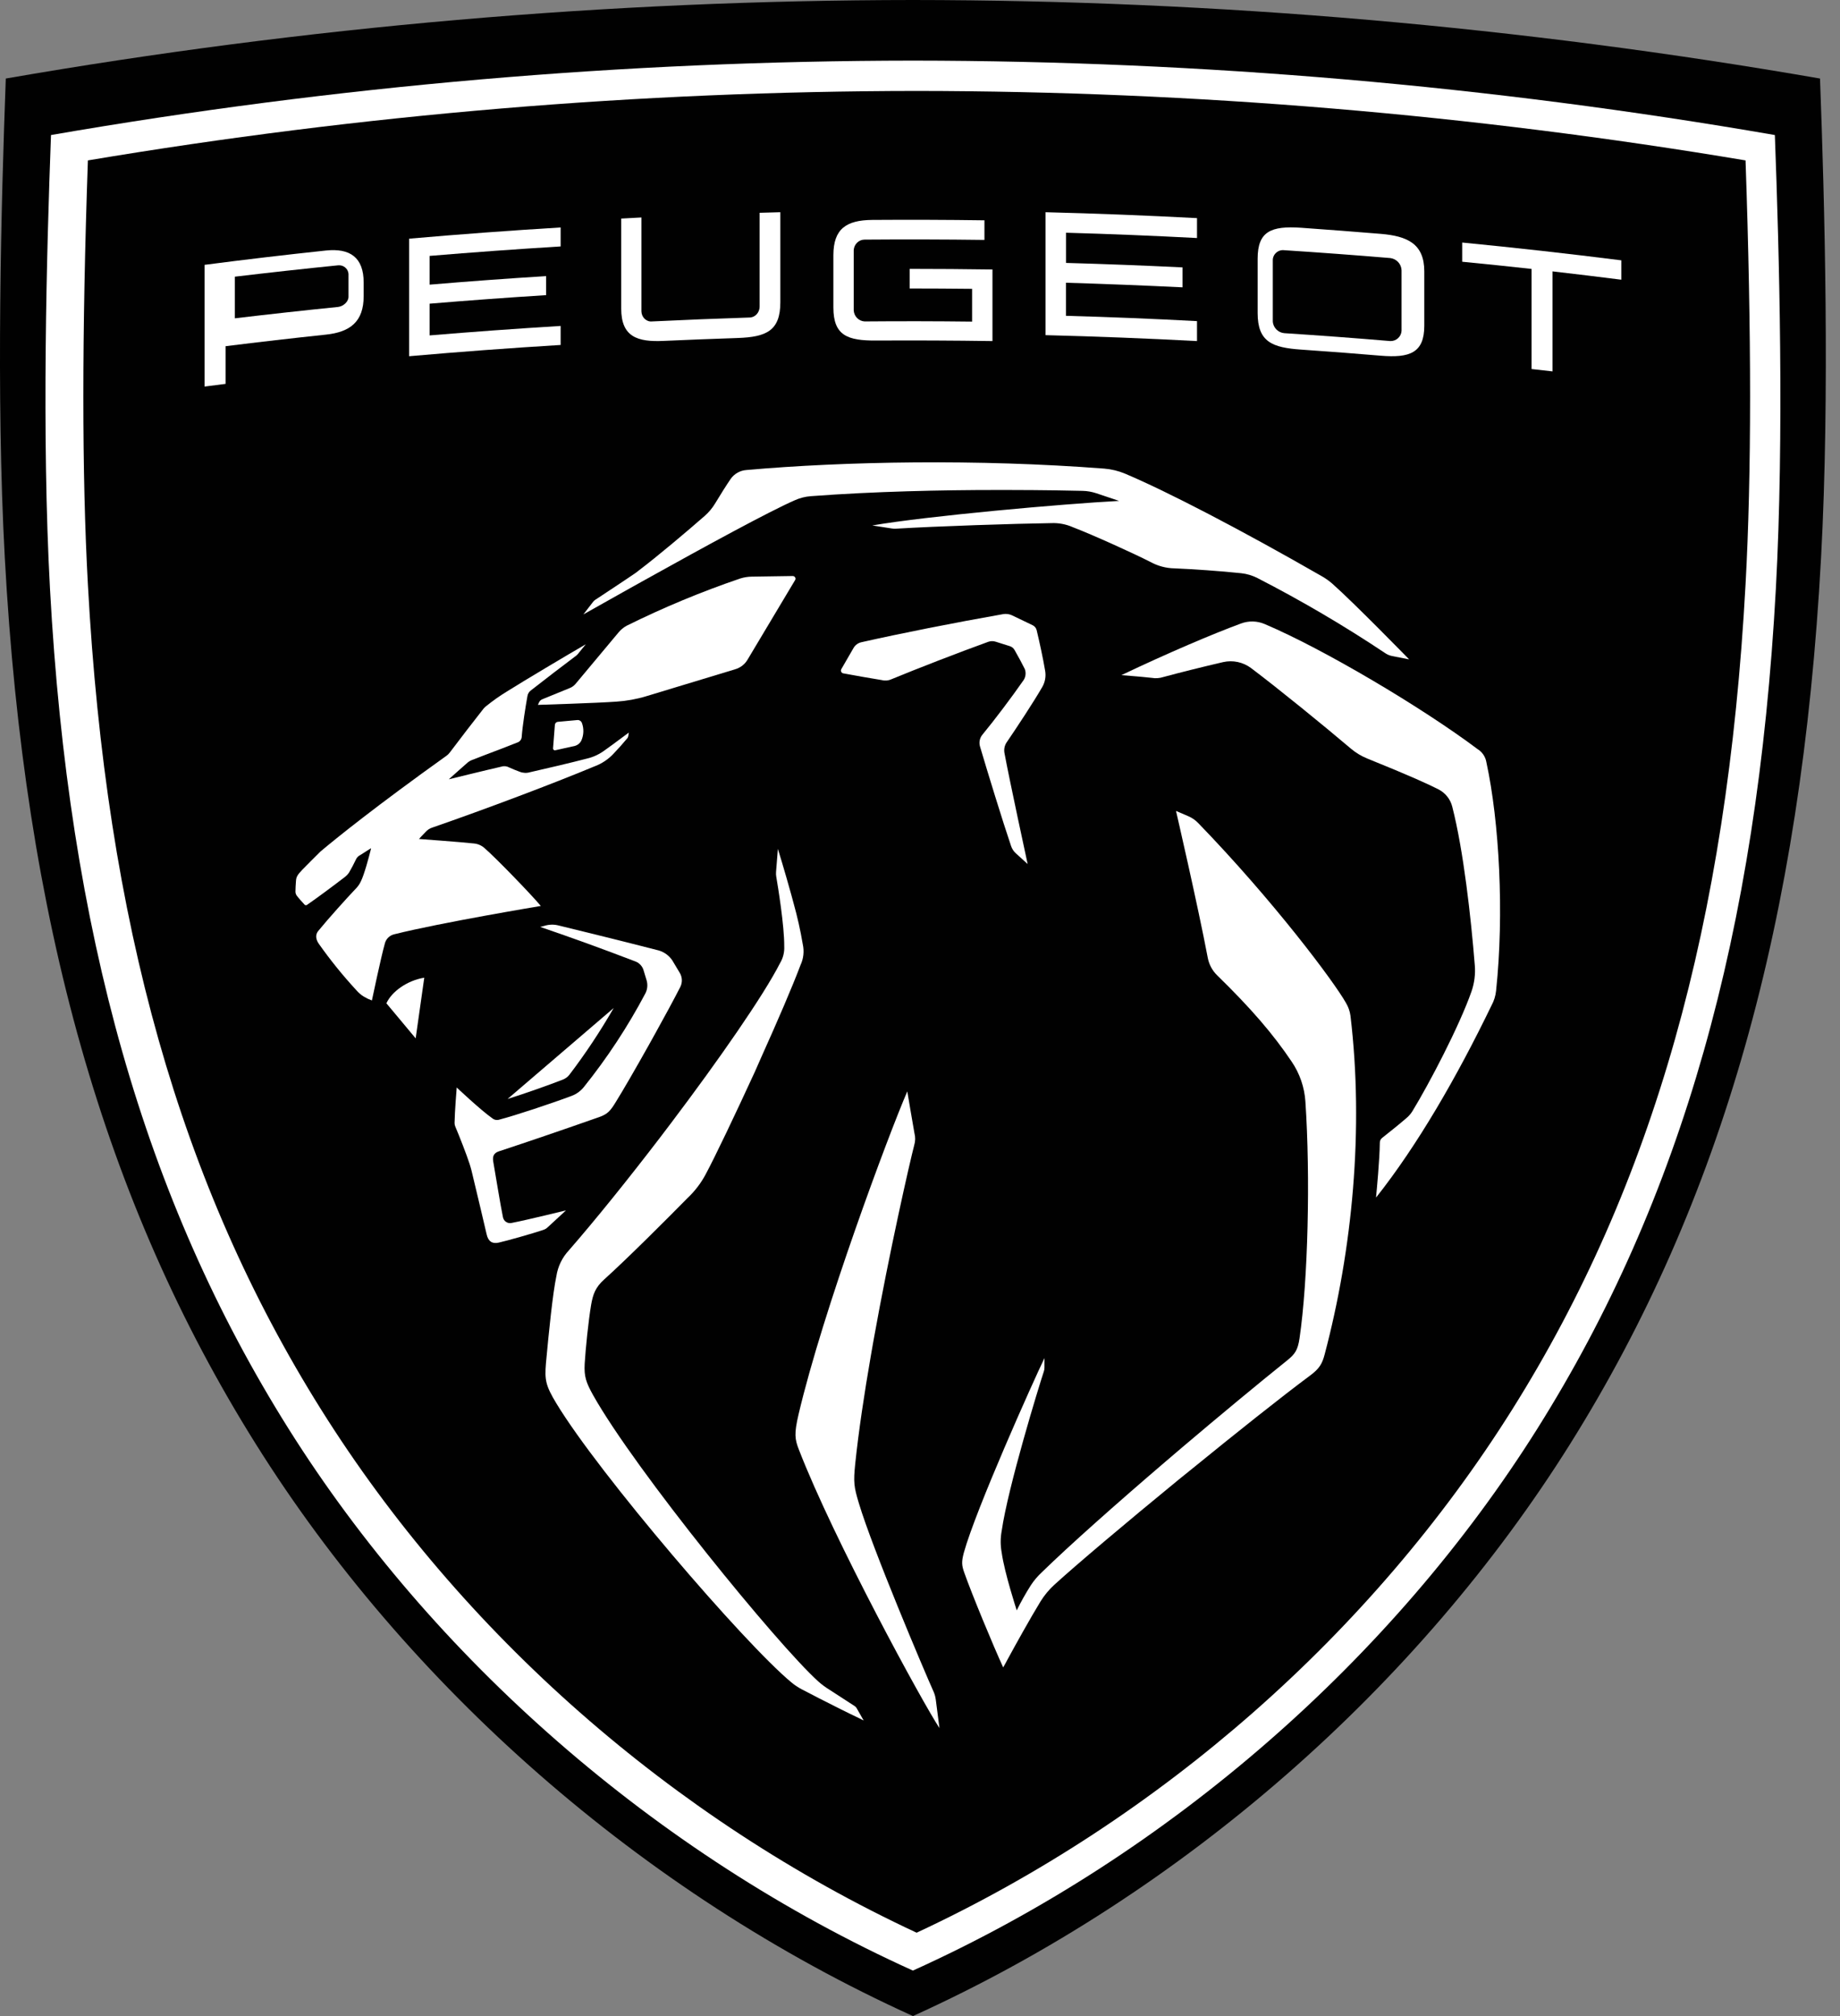 <?xml version="1.0" encoding="UTF-8"?>
<svg width="42px" height="46px" viewBox="0 0 42 46" version="1.1" xmlns="http://www.w3.org/2000/svg" xmlns:xlink="http://www.w3.org/1999/xlink">
    <rect x="0" y="0" width="42" height="46" fill="#808080" stroke="none"/>
    <title>peugeot-new-logo-freelogovectors.net_</title>
    <g id="Marque-Logos-and-Skins" stroke="none" stroke-width="1" fill="none" fill-rule="evenodd">
        <g id="Skin-Peugeot" transform="translate(-362, -58)" fill-rule="nonzero">
            <g id="peugeot-new-logo-freelogovectors.net_" transform="translate(362, 58)">
                <path d="M20.838,0 C27.778,0.006 34.705,0.605 41.544,1.792 C41.649,4.624 41.769,9.002 41.568,12.717 C41.121,21.001 39.298,27.43 35.837,32.951 C32.386,38.454 27.044,43.189 20.839,46 C14.634,43.189 9.291,38.455 5.841,32.951 C2.379,27.431 0.559,21.001 0.109,12.718 C-0.093,9.003 0.028,4.625 0.132,1.792 C6.971,0.606 13.898,0.006 20.838,0 Z" id="Path" fill="#010101"></path>
                <path d="M20.84,1.383 C27.434,1.389 34.016,1.957 40.513,3.081 C40.613,5.764 40.727,9.912 40.536,13.432 C40.109,21.28 38.379,27.37 35.09,32.6 C31.812,37.815 26.735,42.299 20.838,44.962 C14.943,42.299 9.866,37.816 6.587,32.6 C3.299,27.368 1.568,21.279 1.141,13.432 C0.95,9.912 1.064,5.764 1.164,3.081 C7.662,1.957 14.245,1.389 20.84,1.383 L20.84,1.383 Z" id="Path" fill="#FFFFFF"></path>
                <path d="M20.923,2.075 C14.585,2.081 8.257,2.611 2.006,3.66 C1.868,7.644 1.868,10.812 2.006,13.335 C2.424,21.055 4.116,27.036 7.327,32.157 C10.538,37.278 15.358,41.507 20.923,44.098 C26.487,41.506 31.305,37.276 34.52,32.157 C37.735,27.038 39.425,21.055 39.844,13.335 C39.982,10.814 39.982,7.644 39.844,3.66 C33.592,2.611 27.263,2.081 20.923,2.075 L20.923,2.075 Z" id="Path" fill="#010101"></path>
                <path d="M20.71,24.902 C20.71,24.902 20.834,25.641 20.873,25.856 C20.897,25.945 20.895,26.04 20.868,26.129 C20.768,26.514 20.306,28.532 19.936,30.601 L19.879,30.927 C19.728,31.798 19.598,32.661 19.521,33.403 C19.478,33.823 19.492,33.924 19.604,34.297 C19.92,35.35 21.088,38.104 21.313,38.606 C21.337,38.661 21.352,38.72 21.36,38.779 L21.36,38.779 L21.444,39.429 C21.069,38.866 19.036,35.142 18.237,33.08 C18.142,32.837 18.124,32.718 18.228,32.271 C18.784,29.902 20.287,25.876 20.71,24.902 Z" id="Path" fill="#FFFFFF"></path>
                <path d="M17.756,19.368 C17.756,19.368 17.912,19.872 18.063,20.419 L18.115,20.611 C18.201,20.918 18.271,21.229 18.324,21.544 C18.36,21.704 18.342,21.872 18.272,22.021 C18.087,22.513 17.746,23.303 17.382,24.111 L17.229,24.458 C16.778,25.438 16.327,26.385 16.107,26.795 C16,26.996 15.86,27.179 15.694,27.335 C15.229,27.807 14.341,28.697 13.789,29.195 C13.589,29.376 13.536,29.531 13.494,29.766 C13.43,30.142 13.366,30.785 13.346,31.116 C13.33,31.408 13.378,31.545 13.539,31.834 C14.51,33.558 17.749,37.527 18.673,38.36 C18.752,38.432 18.839,38.496 18.93,38.552 C19.066,38.642 19.51,38.928 19.51,38.928 C19.528,38.94 19.543,38.956 19.554,38.975 L19.554,38.975 L19.714,39.256 L19.672,39.235 L19.603,39.2 L19.389,39.097 L19.183,38.995 C18.868,38.837 18.492,38.647 18.294,38.541 C18.213,38.498 18.136,38.446 18.065,38.387 C16.984,37.493 13.672,33.63 12.698,32.018 C12.455,31.615 12.43,31.485 12.462,31.104 C12.527,30.395 12.618,29.501 12.701,29.112 C12.735,28.894 12.834,28.691 12.985,28.529 C13.594,27.83 14.338,26.907 15.063,25.96 L15.318,25.624 C16.416,24.171 17.427,22.717 17.805,21.976 C17.875,21.86 17.908,21.726 17.901,21.591 C17.905,21.129 17.758,20.23 17.719,20.003 C17.713,19.968 17.711,19.932 17.714,19.896 L17.714,19.896 L17.756,19.368 Z" id="Path" fill="#FFFFFF"></path>
                <path d="M26.846,18.504 L27.126,18.624 C27.21,18.66 27.285,18.712 27.348,18.777 C29.07,20.554 30.449,22.397 30.723,22.883 C30.777,22.973 30.812,23.073 30.826,23.177 C31.135,25.769 30.869,28.515 30.237,30.902 C30.18,31.118 30.116,31.228 29.906,31.384 C29.231,31.886 28.227,32.686 27.223,33.503 L26.907,33.758 C25.7,34.746 24.554,35.714 24.067,36.159 C23.945,36.27 23.839,36.398 23.752,36.538 C23.524,36.91 23.175,37.538 23.002,37.857 L22.954,37.946 L22.899,38.045 C22.673,37.555 22.178,36.36 22.009,35.878 C21.953,35.72 21.944,35.638 22.001,35.426 C22.279,34.425 23.586,31.513 23.841,30.987 L23.841,30.987 L23.841,31.203 C23.841,31.234 23.836,31.265 23.826,31.294 C23.711,31.639 23.008,33.933 22.865,34.928 C22.834,35.093 22.834,35.262 22.865,35.427 C22.929,35.891 23.208,36.743 23.208,36.743 C23.305,36.546 23.413,36.354 23.531,36.169 C23.601,36.062 23.684,35.965 23.777,35.878 C24.407,35.263 25.479,34.312 26.597,33.355 L26.992,33.018 C27.851,32.29 28.708,31.58 29.382,31.039 C29.558,30.898 29.624,30.804 29.663,30.537 C29.857,29.218 29.913,26.853 29.797,25.131 C29.775,24.806 29.667,24.492 29.483,24.222 C29.062,23.596 28.557,23.008 27.782,22.253 C27.672,22.145 27.598,22.007 27.569,21.856 C27.345,20.671 26.844,18.504 26.844,18.504 L26.846,18.504 Z" id="Path" fill="#FFFFFF"></path>
                <path d="M12.418,21.127 C12.524,21.093 12.637,21.088 12.745,21.115 C13.232,21.233 14.263,21.487 15.043,21.688 C15.166,21.726 15.274,21.805 15.346,21.913 L15.346,21.913 L15.516,22.197 C15.576,22.296 15.58,22.419 15.527,22.522 C15.385,22.799 15.184,23.172 14.969,23.558 L14.808,23.848 C14.51,24.38 14.214,24.892 14.046,25.161 C13.935,25.339 13.874,25.419 13.677,25.488 C12.907,25.759 11.958,26.083 11.392,26.268 C11.276,26.306 11.237,26.377 11.259,26.505 C11.3,26.74 11.43,27.536 11.48,27.771 C11.489,27.818 11.517,27.86 11.558,27.884 C11.599,27.909 11.649,27.915 11.695,27.9 C12.029,27.836 12.919,27.617 12.919,27.617 C12.919,27.617 12.657,27.861 12.5,28.004 C12.471,28.031 12.437,28.051 12.4,28.063 C12.158,28.145 11.567,28.312 11.38,28.353 C11.237,28.384 11.145,28.327 11.108,28.163 C11.108,28.163 10.855,27.081 10.764,26.713 C10.75,26.657 10.735,26.609 10.718,26.554 C10.649,26.34 10.485,25.922 10.392,25.703 C10.381,25.677 10.376,25.65 10.376,25.622 C10.379,25.372 10.425,24.813 10.425,24.813 C10.425,24.813 10.97,25.328 11.234,25.513 C11.28,25.553 11.344,25.565 11.402,25.545 C11.764,25.451 12.598,25.174 13.055,25.002 C13.159,24.962 13.251,24.895 13.322,24.809 C13.859,24.141 14.331,23.423 14.732,22.665 C14.779,22.573 14.789,22.465 14.759,22.366 L14.759,22.366 L14.685,22.122 C14.656,22.042 14.596,21.977 14.519,21.943 C13.712,21.634 13.077,21.405 12.33,21.149 L12.33,21.149 L12.418,21.127 Z" id="Path" fill="#FFFFFF"></path>
                <path d="M28.325,14.227 C28.501,14.161 28.695,14.165 28.868,14.239 C30.212,14.808 32.471,16.149 33.728,17.093 C33.835,17.159 33.909,17.269 33.929,17.395 C34.223,18.749 34.336,20.843 34.15,22.603 C34.138,22.721 34.103,22.836 34.046,22.94 C33.25,24.584 32.355,26.131 31.411,27.323 L31.411,27.323 L31.411,27.304 C31.424,27.175 31.492,26.46 31.496,26.073 C31.496,26.029 31.516,25.988 31.55,25.962 C31.726,25.825 31.966,25.63 32.102,25.512 C32.156,25.468 32.202,25.414 32.239,25.355 C32.622,24.728 33.31,23.416 33.587,22.626 C33.654,22.434 33.681,22.229 33.664,22.026 C33.576,20.926 33.405,19.402 33.15,18.408 C33.108,18.238 32.995,18.095 32.841,18.014 C32.622,17.901 32.19,17.703 31.209,17.307 C31.073,17.252 30.946,17.175 30.834,17.08 C30.19,16.534 29.184,15.716 28.558,15.244 C28.375,15.107 28.142,15.057 27.92,15.107 C27.464,15.212 26.883,15.358 26.556,15.447 C26.47,15.475 26.377,15.482 26.287,15.466 C26.227,15.459 26.15,15.451 26.069,15.444 L25.946,15.433 L25.618,15.406 L25.594,15.406 C26.659,14.899 27.684,14.463 28.325,14.227 Z" id="Path" fill="#FFFFFF"></path>
                <path d="M14.008,23 C13.702,23.531 13.364,24.041 12.994,24.526 C12.955,24.575 12.903,24.612 12.845,24.634 C12.522,24.76 11.984,24.95 11.586,25.075 L11.586,25.075 L14.008,23 Z" id="Path" fill="#FFFFFF"></path>
                <path d="M9.684,22.31 L9.488,23.692 L8.82,22.892 C8.941,22.624 9.297,22.37 9.684,22.308 L9.684,22.31 Z" id="Path" fill="#FFFFFF"></path>
                <path d="M13.371,14.7 L13.187,14.927 L13.156,14.957 C12.993,15.077 12.309,15.601 12.124,15.748 C12.076,15.781 12.045,15.833 12.038,15.89 C11.996,16.122 11.927,16.563 11.909,16.807 C11.908,16.872 11.863,16.929 11.799,16.945 C11.482,17.073 11.105,17.21 10.801,17.331 C10.757,17.345 10.715,17.367 10.679,17.395 C10.649,17.419 10.244,17.781 10.244,17.781 C10.244,17.781 11.123,17.565 11.446,17.492 C11.506,17.473 11.572,17.481 11.627,17.513 C11.691,17.544 11.805,17.587 11.863,17.609 C11.938,17.639 12.022,17.643 12.1,17.619 C12.463,17.538 13.074,17.393 13.399,17.308 C13.545,17.274 13.683,17.209 13.803,17.119 C13.959,17.01 14.353,16.715 14.353,16.715 C14.353,16.715 14.346,16.767 14.341,16.796 C14.337,16.818 14.327,16.838 14.311,16.854 C14.231,16.951 14.091,17.108 14.021,17.179 C13.897,17.318 13.74,17.424 13.565,17.488 C12.641,17.874 11.063,18.469 9.878,18.879 C9.813,18.898 9.754,18.936 9.71,18.987 C9.645,19.051 9.564,19.143 9.564,19.143 C9.564,19.143 10.531,19.213 10.824,19.246 C10.912,19.255 10.995,19.292 11.061,19.352 C11.303,19.56 12.105,20.385 12.345,20.671 C12.345,20.671 10.065,21.05 9.009,21.315 C8.897,21.337 8.808,21.423 8.783,21.534 C8.696,21.841 8.489,22.827 8.489,22.827 C8.428,22.805 8.37,22.778 8.314,22.745 C8.244,22.704 8.183,22.651 8.131,22.59 C7.822,22.255 7.535,21.9 7.273,21.528 C7.214,21.442 7.19,21.331 7.263,21.243 C7.477,20.98 7.908,20.499 8.144,20.252 C8.181,20.21 8.212,20.163 8.236,20.112 C8.316,19.954 8.421,19.552 8.458,19.407 L8.469,19.36 L8.469,19.36 L8.469,19.355 L8.463,19.358 L8.419,19.385 L8.226,19.508 C8.179,19.53 8.142,19.569 8.122,19.616 C8.084,19.698 8.017,19.824 7.965,19.913 C7.941,19.948 7.912,19.979 7.879,20.005 C7.577,20.236 7.242,20.485 7.004,20.649 C6.987,20.659 6.966,20.656 6.953,20.642 C6.922,20.611 6.795,20.467 6.772,20.433 C6.754,20.407 6.744,20.376 6.744,20.344 C6.744,20.283 6.75,20.177 6.756,20.098 C6.763,20.005 6.79,19.961 6.904,19.841 C7.033,19.712 7.169,19.571 7.315,19.429 C7.672,19.128 8.575,18.399 10.186,17.248 C10.217,17.227 10.244,17.201 10.266,17.171 C10.436,16.943 10.916,16.32 11.035,16.172 C11.052,16.151 11.071,16.132 11.092,16.116 C11.243,15.993 11.402,15.881 11.567,15.78 C12.019,15.497 12.886,14.982 13.373,14.699 L13.371,14.7 Z" id="Path" fill="#FFFFFF"></path>
                <path d="M22.9,14.012 C22.967,14.001 23.037,14.01 23.099,14.039 L23.099,14.039 L23.57,14.265 C23.617,14.287 23.651,14.329 23.663,14.379 C23.727,14.648 23.806,15.005 23.857,15.308 C23.878,15.433 23.856,15.562 23.792,15.673 C23.598,16.011 23.196,16.62 22.972,16.947 C22.926,17.021 22.911,17.111 22.931,17.197 C23.033,17.757 23.457,19.714 23.457,19.714 L23.457,19.714 L23.19,19.472 C23.139,19.427 23.101,19.369 23.079,19.304 C22.89,18.75 22.535,17.593 22.369,17.03 C22.343,16.938 22.363,16.839 22.424,16.764 C22.702,16.428 23.107,15.889 23.344,15.547 C23.409,15.469 23.428,15.362 23.393,15.267 C23.338,15.155 23.247,14.986 23.159,14.832 C23.135,14.789 23.096,14.757 23.049,14.743 L23.049,14.743 L22.732,14.643 C22.676,14.624 22.616,14.624 22.561,14.643 C21.864,14.895 20.927,15.259 20.353,15.496 C20.284,15.529 20.206,15.537 20.132,15.518 C19.966,15.493 19.482,15.407 19.245,15.363 C19.226,15.358 19.209,15.345 19.201,15.326 C19.193,15.308 19.194,15.287 19.203,15.269 L19.203,15.269 L19.484,14.783 C19.522,14.718 19.586,14.671 19.66,14.654 C20.565,14.45 21.759,14.213 22.9,14.012 Z" id="Path" fill="#FFFFFF"></path>
                <path d="M13.18,16.429 C13.223,16.425 13.263,16.45 13.281,16.49 C13.332,16.624 13.327,16.773 13.267,16.903 C13.238,16.959 13.187,17.001 13.126,17.018 L13.126,17.018 L12.674,17.119 C12.662,17.122 12.649,17.119 12.639,17.11 C12.629,17.101 12.623,17.089 12.624,17.075 L12.624,17.075 L12.666,16.536 C12.67,16.501 12.697,16.474 12.731,16.47 L12.731,16.47 L13.18,16.429 Z" id="Path" fill="#FFFFFF"></path>
                <path d="M18.089,13.143 C18.113,13.141 18.137,13.153 18.149,13.173 C18.162,13.194 18.161,13.22 18.147,13.239 L18.147,13.239 L17.065,15.049 C17.004,15.155 16.903,15.235 16.783,15.27 L16.783,15.27 L14.75,15.886 C14.528,15.953 14.3,15.994 14.069,16.009 C13.617,16.042 12.278,16.083 12.278,16.083 L12.278,16.083 L12.307,16.021 C12.321,15.992 12.346,15.969 12.376,15.956 L12.376,15.956 L13.013,15.696 C13.06,15.676 13.101,15.646 13.134,15.608 L13.134,15.608 L14.113,14.437 C14.165,14.372 14.23,14.318 14.304,14.277 C15.144,13.861 16.013,13.5 16.904,13.197 C16.987,13.172 17.074,13.158 17.162,13.157 L17.162,13.157 L18.089,13.143 Z" id="Path" fill="#FFFFFF"></path>
                <path d="M17.042,10.724 C19.281,10.526 22.313,10.47 25.205,10.692 C25.369,10.705 25.53,10.744 25.682,10.808 C26.63,11.208 28.312,12.079 30.183,13.154 C30.265,13.202 30.343,13.257 30.414,13.32 C30.91,13.758 32.165,15.045 32.165,15.045 L32.165,15.045 L31.774,14.968 C31.719,14.957 31.667,14.935 31.621,14.904 C30.681,14.277 29.705,13.704 28.7,13.188 C28.585,13.13 28.461,13.093 28.333,13.079 C27.861,13.029 27.224,12.985 26.809,12.968 C26.618,12.965 26.43,12.915 26.262,12.823 C25.878,12.627 24.946,12.204 24.484,12.027 C24.329,11.959 24.16,11.928 23.99,11.936 C23.192,11.947 21.377,12.006 20.45,12.063 C20.418,12.065 20.387,12.063 20.356,12.058 L20.356,12.058 L19.911,11.989 C21.165,11.773 24.262,11.496 25.545,11.429 L25.545,11.429 L25.023,11.254 C24.922,11.221 24.817,11.202 24.711,11.2 C24.432,11.193 23.813,11.181 23.01,11.18 L22.738,11.18 C21.521,11.18 19.955,11.212 18.511,11.321 C18.385,11.33 18.261,11.361 18.145,11.413 C17.562,11.667 16.14,12.442 14.713,13.236 L14.395,13.413 C14.026,13.619 13.662,13.824 13.316,14.019 L13.528,13.745 C13.549,13.715 13.577,13.69 13.609,13.672 C13.666,13.634 13.863,13.505 14.059,13.374 L14.205,13.277 C14.324,13.198 14.43,13.126 14.489,13.086 C14.519,13.066 14.538,13.051 14.574,13.022 C15.004,12.697 15.682,12.125 16.086,11.771 C16.177,11.691 16.256,11.598 16.319,11.494 C16.446,11.282 16.592,11.053 16.68,10.925 C16.764,10.807 16.897,10.733 17.042,10.724 Z" id="Path" fill="#FFFFFF"></path>
                <path d="M7.44,5.716 C7.992,5.658 8.301,5.876 8.301,6.445 L8.301,6.445 L8.301,6.759 C8.301,7.34 7.992,7.577 7.44,7.635 C6.676,7.716 5.912,7.804 5.149,7.899 L5.149,7.899 L5.149,8.759 L4.669,8.82 L4.669,8.82 L4.669,6.043 C5.591,5.923 6.515,5.814 7.44,5.716 Z" id="Path" fill="#FFFFFF"></path>
                <path d="M33.376,5.534 C34.588,5.652 35.798,5.787 37.008,5.94 L37.008,5.94 L37.008,6.382 C36.485,6.316 35.962,6.252 35.438,6.192 L35.438,6.192 L35.438,8.474 L34.959,8.42 L34.959,8.42 L34.959,6.136 C34.432,6.078 33.904,6.023 33.376,5.972 L33.376,5.972 L33.376,5.534 Z" id="Path" fill="#FFFFFF"></path>
                <path d="M12.797,5.188 L12.797,5.623 C11.8,5.684 10.803,5.756 9.806,5.839 L9.806,5.839 L9.806,6.495 C10.693,6.42 11.579,6.355 12.466,6.3 L12.466,6.3 L12.466,6.734 C11.579,6.79 10.693,6.855 9.806,6.929 L9.806,6.929 L9.806,7.653 C10.803,7.57 11.8,7.498 12.797,7.437 L12.797,7.437 L12.797,7.871 C11.643,7.941 10.49,8.027 9.338,8.128 L9.338,8.128 L9.338,5.446 C10.491,5.345 11.644,5.26 12.797,5.19 L12.797,5.188 Z" id="Path" fill="#FFFFFF"></path>
                <path d="M28.707,5.902 C28.707,5.278 29.013,5.15 29.702,5.197 C30.307,5.24 30.912,5.286 31.517,5.336 C32.116,5.386 32.511,5.556 32.511,6.192 L32.511,6.192 L32.511,7.433 C32.511,8.058 32.17,8.17 31.517,8.116 C30.912,8.065 30.307,8.018 29.702,7.977 C29.043,7.932 28.707,7.804 28.707,7.143 L28.707,7.143 L28.707,5.902 Z" id="Path" fill="#FFFFFF"></path>
                <path d="M23.865,4.842 C25.019,4.871 26.171,4.916 27.323,4.977 L27.323,4.977 L27.323,5.431 C26.327,5.379 25.33,5.338 24.333,5.31 L24.333,5.31 L24.333,5.999 C25.22,6.024 26.106,6.058 26.992,6.101 L26.992,6.101 L26.992,6.556 C26.106,6.513 25.219,6.478 24.332,6.451 L24.332,6.451 L24.332,7.206 C25.33,7.233 26.327,7.274 27.323,7.327 L27.323,7.327 L27.323,7.782 C26.17,7.721 25.018,7.676 23.865,7.647 L23.865,7.647 L23.865,4.842 Z" id="Path" fill="#FFFFFF"></path>
                <path d="M17.812,4.842 L17.812,6.898 C17.812,7.549 17.49,7.689 16.842,7.712 C16.278,7.731 15.713,7.753 15.149,7.778 C14.548,7.807 14.18,7.685 14.18,7.042 L14.18,7.042 L14.18,4.987 L14.18,4.987 L14.641,4.962 L14.641,7.105 C14.643,7.171 14.67,7.233 14.716,7.276 C14.763,7.32 14.824,7.341 14.886,7.334 C15.626,7.298 16.366,7.269 17.105,7.245 C17.167,7.246 17.227,7.219 17.27,7.173 C17.314,7.126 17.339,7.063 17.339,6.997 L17.339,6.997 L17.339,4.855 C17.496,4.85 17.654,4.845 17.812,4.842 L17.812,4.842 Z" id="Path" fill="#FFFFFF"></path>
                <path d="M29.315,5.709 C29.247,5.7 29.179,5.722 29.128,5.768 C29.078,5.814 29.05,5.879 29.053,5.947 L29.053,5.947 L29.053,7.329 C29.058,7.472 29.171,7.589 29.315,7.602 C30.122,7.654 30.929,7.714 31.735,7.782 C31.871,7.786 31.985,7.682 31.992,7.548 L31.992,7.548 L31.992,6.166 C31.987,6.024 31.878,5.906 31.735,5.888 C30.928,5.821 30.122,5.761 29.315,5.709 Z" id="Path" fill="#010101"></path>
                <path d="M19.911,5.018 C20.765,5.012 21.619,5.015 22.471,5.027 L22.471,5.027 L22.471,5.474 C21.56,5.462 20.647,5.46 19.734,5.467 C19.604,5.468 19.497,5.571 19.487,5.704 L19.487,5.704 L19.487,7.084 C19.496,7.219 19.602,7.326 19.734,7.334 C20.553,7.327 21.371,7.328 22.189,7.338 L22.189,7.338 L22.189,6.59 C21.714,6.585 21.24,6.582 20.765,6.582 L20.765,6.582 L20.765,6.135 C21.394,6.135 22.024,6.14 22.654,6.149 L22.654,6.149 L22.654,7.782 C21.77,7.769 20.885,7.765 19.999,7.77 C19.352,7.774 19.023,7.661 19.023,7.018 L19.023,7.018 L19.023,5.82 C19.024,5.22 19.319,5.023 19.911,5.018 Z" id="Path" fill="#FFFFFF"></path>
                <path d="M7.75,6.054 L7.714,6.054 C6.93,6.133 6.145,6.22 5.361,6.313 L5.361,6.313 L5.361,7.263 C6.145,7.17 6.929,7.083 7.714,7.004 C7.837,6.991 7.955,6.884 7.955,6.772 L7.955,6.772 L7.955,6.249 C7.951,6.192 7.923,6.138 7.877,6.101 C7.832,6.064 7.773,6.047 7.714,6.054 L7.75,6.054 Z" id="Path" fill="#010101"></path>
            </g>
        </g>
    </g>
</svg>